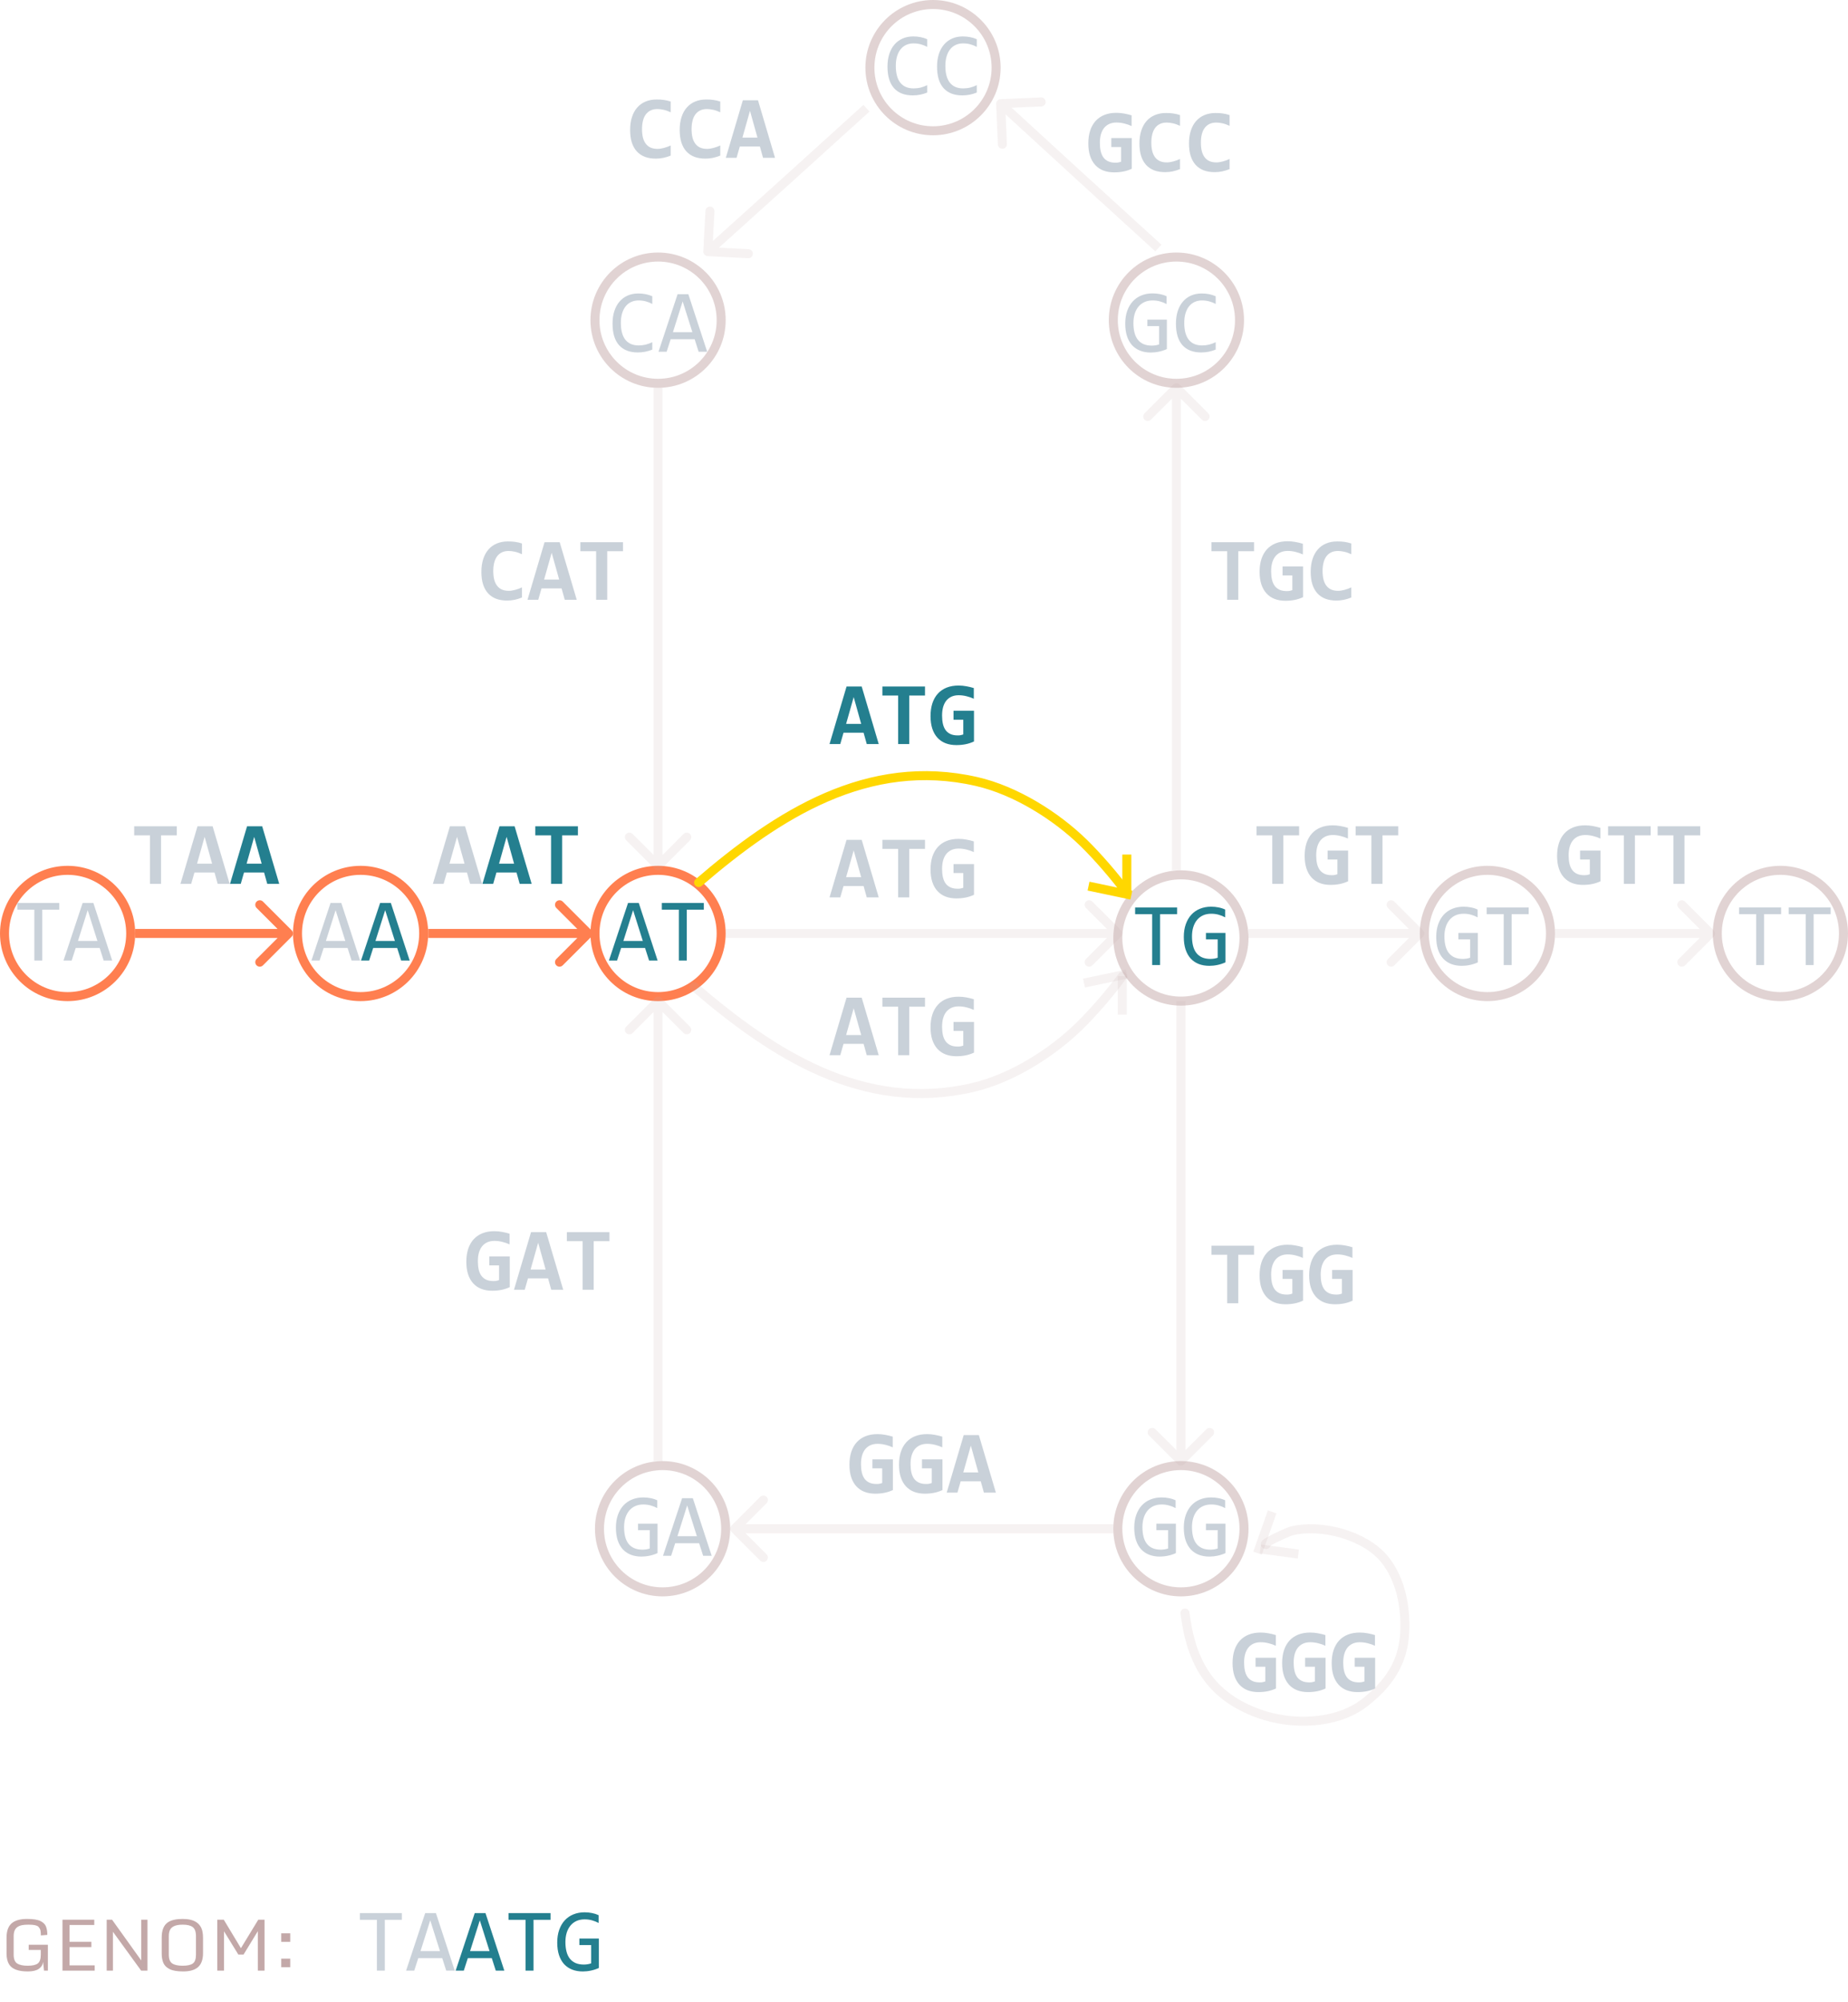 <svg width="410" height="444" viewBox="0 0 410 444" fill="none" xmlns="http://www.w3.org/2000/svg">
<circle cx="15" cy="207" r="14" stroke="#FF7F50" stroke-width="2"/>
<circle cx="80" cy="207" r="14" stroke="#FF7F50" stroke-width="2"/>
<circle cx="146" cy="207" r="14" stroke="#FF7F50" stroke-width="2"/>
<circle cx="146" cy="71" r="14" stroke="#C4A8A8" stroke-opacity="0.5" stroke-width="2"/>
<circle cx="261" cy="71" r="14" stroke="#C4A8A8" stroke-opacity="0.5" stroke-width="2"/>
<circle cx="207" cy="15" r="14" stroke="#C4A8A8" stroke-opacity="0.5" stroke-width="2"/>
<circle cx="262" cy="208" r="14" stroke="#C4A8A8" stroke-opacity="0.5" stroke-width="2"/>
<circle cx="330" cy="207" r="14" stroke="#C4A8A8" stroke-opacity="0.5" stroke-width="2"/>
<circle cx="395" cy="207" r="14" stroke="#C4A8A8" stroke-opacity="0.5" stroke-width="2"/>
<path d="M35.728 185.238V196H33.268V185.238H29.771V183.236H39.225V185.238H35.728ZM48.297 196L47.594 193.48H43.141L42.418 196H40.035L43.815 183.236H47.174L50.953 196H48.297ZM45.397 185.58L43.717 191.518H47.057L45.397 185.58Z" fill="#C9D1D9"/>
<path d="M59.293 196L58.59 193.48H54.137L53.414 196H51.031L54.81 183.236H58.17L61.949 196H59.293ZM56.393 185.58L54.713 191.518H58.053L56.393 185.58Z" fill="#247F8F"/>
<path d="M104.301 196L103.598 193.48H99.144L98.422 196H96.039L99.818 183.236H103.178L106.957 196H104.301ZM101.4 185.58L99.721 191.518H103.061L101.4 185.58Z" fill="#C9D1D9"/>
<path d="M115.297 196L114.594 193.48H110.141L109.418 196H107.035L110.814 183.236H114.174L117.953 196H115.297ZM112.396 185.58L110.717 191.518H114.057L112.396 185.58ZM124.721 185.238V196H122.26V185.238H118.764V183.236H128.217V185.238H124.721Z" fill="#247F8F"/>
<path d="M284.729 185.238V196H282.268V185.238H278.771V183.236H288.225V185.238H284.729ZM294.553 190.6V188.617H299.094V195.424C298.508 195.697 297.896 195.899 297.258 196.029C296.62 196.16 295.926 196.225 295.178 196.225C294.292 196.225 293.495 196.088 292.785 195.814C292.082 195.541 291.483 195.134 290.988 194.594C290.493 194.053 290.113 193.383 289.846 192.582C289.585 191.781 289.455 190.854 289.455 189.799C289.455 188.738 289.592 187.787 289.865 186.947C290.145 186.107 290.549 185.398 291.076 184.818C291.61 184.232 292.261 183.786 293.029 183.48C293.804 183.174 294.686 183.021 295.676 183.021C296.262 183.021 296.831 183.074 297.385 183.178C297.945 183.275 298.501 183.409 299.055 183.578V185.951C298.573 185.723 298.039 185.538 297.453 185.395C296.874 185.245 296.288 185.17 295.695 185.17C295.096 185.17 294.566 185.274 294.104 185.482C293.648 185.691 293.264 185.987 292.951 186.371C292.645 186.755 292.411 187.227 292.248 187.787C292.092 188.347 292.014 188.979 292.014 189.682C292.014 190.359 292.076 190.971 292.199 191.518C292.323 192.058 292.521 192.52 292.795 192.904C293.075 193.282 293.433 193.572 293.869 193.773C294.305 193.975 294.836 194.076 295.461 194.076C295.611 194.076 295.741 194.073 295.852 194.066C295.962 194.053 296.066 194.037 296.164 194.018C296.262 193.998 296.353 193.975 296.438 193.949C296.529 193.923 296.623 193.894 296.721 193.861V190.6H294.553ZM306.721 185.238V196H304.26V185.238H300.764V183.236H310.217V185.238H306.721Z" fill="#C9D1D9"/>
<path d="M350.557 190.6V188.617H355.098V195.424C354.512 195.697 353.9 195.899 353.262 196.029C352.624 196.16 351.93 196.225 351.182 196.225C350.296 196.225 349.499 196.088 348.789 195.814C348.086 195.541 347.487 195.134 346.992 194.594C346.497 194.053 346.117 193.383 345.85 192.582C345.589 191.781 345.459 190.854 345.459 189.799C345.459 188.738 345.596 187.787 345.869 186.947C346.149 186.107 346.553 185.398 347.08 184.818C347.614 184.232 348.265 183.786 349.033 183.48C349.808 183.174 350.69 183.021 351.68 183.021C352.266 183.021 352.835 183.074 353.389 183.178C353.949 183.275 354.505 183.409 355.059 183.578V185.951C354.577 185.723 354.043 185.538 353.457 185.395C352.878 185.245 352.292 185.17 351.699 185.17C351.1 185.17 350.57 185.274 350.107 185.482C349.652 185.691 349.268 185.987 348.955 186.371C348.649 186.755 348.415 187.227 348.252 187.787C348.096 188.347 348.018 188.979 348.018 189.682C348.018 190.359 348.079 190.971 348.203 191.518C348.327 192.058 348.525 192.52 348.799 192.904C349.079 193.282 349.437 193.572 349.873 193.773C350.309 193.975 350.84 194.076 351.465 194.076C351.615 194.076 351.745 194.073 351.855 194.066C351.966 194.053 352.07 194.037 352.168 194.018C352.266 193.998 352.357 193.975 352.441 193.949C352.533 193.923 352.627 193.894 352.725 193.861V190.6H350.557ZM362.725 185.238V196H360.264V185.238H356.768V183.236H366.221V185.238H362.725ZM373.721 185.238V196H371.26V185.238H367.764V183.236H377.217V185.238H373.721Z" fill="#C9D1D9"/>
<path d="M64.707 207.707C65.098 207.317 65.098 206.683 64.707 206.293L58.343 199.929C57.953 199.538 57.319 199.538 56.929 199.929C56.538 200.319 56.538 200.953 56.929 201.343L62.586 207L56.929 212.657C56.538 213.047 56.538 213.681 56.929 214.071C57.319 214.462 57.953 214.462 58.343 214.071L64.707 207.707ZM30 208H64V206H30V208Z" fill="#FF7F50"/>
<path d="M131.207 207.707C131.598 207.317 131.598 206.683 131.207 206.293L124.843 199.929C124.453 199.538 123.819 199.538 123.429 199.929C123.038 200.319 123.038 200.953 123.429 201.343L129.086 207L123.429 212.657C123.038 213.047 123.038 213.681 123.429 214.071C123.819 214.462 124.453 214.462 124.843 214.071L131.207 207.707ZM95 208H130.5V206H95V208Z" fill="#FF7F50"/>
<path d="M145.293 192.707C145.683 193.098 146.317 193.098 146.707 192.707L153.071 186.343C153.462 185.953 153.462 185.319 153.071 184.929C152.681 184.538 152.047 184.538 151.657 184.929L146 190.586L140.343 184.929C139.953 184.538 139.319 184.538 138.929 184.929C138.538 185.319 138.538 185.953 138.929 186.343L145.293 192.707ZM145 86V139.736H147V86H145ZM145 139.736V192H147V139.736H145Z" fill="#C4A8A8" fill-opacity="0.15"/>
<path d="M261.707 85.293C261.317 84.902 260.683 84.902 260.293 85.293L253.929 91.657C253.538 92.047 253.538 92.68 253.929 93.071C254.319 93.462 254.953 93.462 255.343 93.071L261 87.414L266.657 93.071C267.047 93.462 267.681 93.462 268.071 93.071C268.462 92.68 268.462 92.047 268.071 91.657L261.707 85.293ZM262 193V103.75H260V193H262ZM262 103.75V86H260V103.75H262Z" fill="#C4A8A8" fill-opacity="0.15"/>
<path d="M239.75 39.271L239.074 40.008L239.076 40.01L239.75 39.271ZM221.957 22.001C221.405 22.025 220.977 22.492 221.001 23.044L221.392 32.035C221.416 32.587 221.883 33.015 222.434 32.991C222.986 32.967 223.414 32.5 223.39 31.948L223.043 23.956L231.035 23.608C231.587 23.584 232.015 23.117 231.991 22.566C231.967 22.014 231.5 21.586 230.948 21.61L221.957 22.001ZM257.674 54.261L240.424 38.532L239.076 40.01L256.326 55.739L257.674 54.261ZM240.426 38.534L222.676 22.263L221.324 23.737L239.074 40.008L240.426 38.534Z" fill="#C4A8A8" fill-opacity="0.15"/>
<path d="M174.929 39.673L175.598 40.416L175.6 40.414L174.929 39.673ZM156.042 55.74C156.014 56.292 156.438 56.762 156.989 56.791L165.977 57.258C166.529 57.287 166.999 56.863 167.028 56.312C167.056 55.76 166.632 55.29 166.081 55.261L158.092 54.846L158.507 46.856C158.536 46.305 158.112 45.835 157.561 45.806C157.009 45.777 156.539 46.201 156.51 46.753L156.042 55.74ZM191.559 23.259L174.258 38.932L175.6 40.414L192.901 24.741L191.559 23.259ZM174.26 38.93L156.372 55.05L157.711 56.535L175.598 40.416L174.26 38.93Z" fill="#C4A8A8" fill-opacity="0.15"/>
<circle r="14" transform="matrix(1 0 0 -1 147 339)" stroke="#C4A8A8" stroke-opacity="0.5" stroke-width="2"/>
<circle r="14" transform="matrix(1 0 0 -1 262 339)" stroke="#C4A8A8" stroke-opacity="0.5" stroke-width="2"/>
<path d="M146.707 221.293C146.317 220.902 145.683 220.902 145.293 221.293L138.929 227.657C138.538 228.047 138.538 228.681 138.929 229.071C139.319 229.462 139.953 229.462 140.343 229.071L146 223.414L151.657 229.071C152.047 229.462 152.681 229.462 153.071 229.071C153.462 228.681 153.462 228.047 153.071 227.657L146.707 221.293ZM147 324V273.812H145V324H147ZM147 273.812V222H145V273.812H147Z" fill="#C4A8A8" fill-opacity="0.15"/>
<path d="M262.707 324.707C262.317 325.098 261.683 325.098 261.293 324.707L254.929 318.343C254.538 317.953 254.538 317.319 254.929 316.929C255.319 316.538 255.953 316.538 256.343 316.929L262 322.586L267.657 316.929C268.047 316.538 268.681 316.538 269.071 316.929C269.462 317.319 269.462 317.953 269.071 318.343L262.707 324.707ZM263 222V306.25H261V222H263ZM263 306.25V324H261V306.25H263Z" fill="#C4A8A8" fill-opacity="0.15"/>
<path d="M315.707 207.707C316.098 207.317 316.098 206.683 315.707 206.293L309.343 199.929C308.953 199.538 308.319 199.538 307.929 199.929C307.538 200.319 307.538 200.953 307.929 201.343L313.586 207L307.929 212.657C307.538 213.047 307.538 213.681 307.929 214.071C308.319 214.462 308.953 214.462 309.343 214.071L315.707 207.707ZM277 208H295.25V206H277V208ZM295.25 208H315V206H295.25V208Z" fill="#C4A8A8" fill-opacity="0.15"/>
<path d="M248.707 207.707C249.098 207.317 249.098 206.683 248.707 206.293L242.343 199.929C241.953 199.538 241.319 199.538 240.929 199.929C240.538 200.319 240.538 200.953 240.929 201.343L246.586 207L240.929 212.657C240.538 213.047 240.538 213.681 240.929 214.071C241.319 214.462 241.953 214.462 242.343 214.071L248.707 207.707ZM161 208H216.23V206H161V208ZM216.23 208H248V206H216.23V208Z" fill="#C4A8A8" fill-opacity="0.15"/>
<path d="M380.207 207.707C380.598 207.317 380.598 206.683 380.207 206.293L373.843 199.929C373.453 199.538 372.819 199.538 372.429 199.929C372.038 200.319 372.038 200.953 372.429 201.343L378.086 207L372.429 212.657C372.038 213.047 372.038 213.681 372.429 214.071C372.819 214.462 373.453 214.462 373.843 214.071L380.207 207.707ZM345 208H363.25V206H345V208ZM363.25 208H379.5V206H363.25V208Z" fill="#C4A8A8" fill-opacity="0.15"/>
<path d="M13.156 201.721H9.377V213H7.619V201.721H3.84V200.236H13.156V201.721ZM24.895 213H23L22.111 210.217H16.799L15.9 213H14.094L18.332 200.236H20.715L24.895 213ZM21.613 208.664L19.455 201.838L17.297 208.664H21.613Z" fill="#C9D1D9"/>
<path d="M79.898 213H78.004L77.115 210.217H71.803L70.904 213H69.098L73.336 200.236H75.719L79.898 213ZM76.617 208.664L74.459 201.838L72.301 208.664H76.617Z" fill="#C9D1D9"/>
<path d="M90.894 213H89L88.111 210.217H82.799L81.9 213H80.094L84.332 200.236H86.715L90.894 213ZM87.613 208.664L85.455 201.838L83.297 208.664H87.613Z" fill="#247F8F"/>
<path d="M145.898 213H144.004L143.115 210.217H137.803L136.904 213H135.098L139.336 200.236H141.719L145.898 213ZM142.617 208.664L140.459 201.838L138.301 208.664H142.617ZM156.152 201.721H152.373V213H150.615V201.721H146.836V200.236H156.152V201.721Z" fill="#247F8F"/>
<path d="M145.824 334.424C145.349 334.17 144.861 333.975 144.359 333.838C143.858 333.695 143.311 333.623 142.719 333.623C142.042 333.623 141.439 333.743 140.912 333.984C140.385 334.225 139.939 334.567 139.574 335.01C139.216 335.446 138.939 335.973 138.744 336.592C138.555 337.21 138.461 337.894 138.461 338.643C138.461 339.424 138.539 340.124 138.695 340.742C138.852 341.361 139.096 341.885 139.428 342.314C139.76 342.744 140.183 343.073 140.697 343.301C141.218 343.529 141.84 343.643 142.562 343.643C142.686 343.643 142.82 343.636 142.963 343.623C143.106 343.61 143.249 343.594 143.393 343.574C143.536 343.548 143.673 343.519 143.803 343.486C143.939 343.454 144.06 343.418 144.164 343.379V339.316H141.557V337.881H145.883V344.404C145.616 344.528 145.333 344.639 145.033 344.736C144.74 344.834 144.438 344.915 144.125 344.98C143.819 345.046 143.513 345.094 143.207 345.127C142.901 345.16 142.605 345.176 142.318 345.176C141.446 345.176 140.658 345.039 139.955 344.766C139.258 344.492 138.663 344.089 138.168 343.555C137.68 343.014 137.302 342.344 137.035 341.543C136.775 340.742 136.645 339.814 136.645 338.76C136.645 337.712 136.791 336.774 137.084 335.947C137.377 335.114 137.787 334.411 138.314 333.838C138.848 333.258 139.486 332.819 140.229 332.52C140.977 332.214 141.801 332.061 142.699 332.061C143.272 332.061 143.816 332.113 144.33 332.217C144.851 332.314 145.349 332.474 145.824 332.695V334.424ZM157.895 345H156L155.111 342.217H149.799L148.9 345H147.094L151.332 332.236H153.715L157.895 345ZM154.613 340.664L152.455 333.838L150.297 340.664H154.613Z" fill="#C9D1D9"/>
<path d="M261.156 202.721H257.377V214H255.619V202.721H251.84V201.236H261.156V202.721ZM271.82 203.424C271.345 203.17 270.857 202.975 270.355 202.838C269.854 202.695 269.307 202.623 268.715 202.623C268.038 202.623 267.436 202.743 266.908 202.984C266.381 203.225 265.935 203.567 265.57 204.01C265.212 204.446 264.936 204.973 264.74 205.592C264.551 206.21 264.457 206.894 264.457 207.643C264.457 208.424 264.535 209.124 264.691 209.742C264.848 210.361 265.092 210.885 265.424 211.314C265.756 211.744 266.179 212.073 266.693 212.301C267.214 212.529 267.836 212.643 268.559 212.643C268.682 212.643 268.816 212.636 268.959 212.623C269.102 212.61 269.245 212.594 269.389 212.574C269.532 212.548 269.669 212.519 269.799 212.486C269.936 212.454 270.056 212.418 270.16 212.379V208.316H267.553V206.881H271.879V213.404C271.612 213.528 271.329 213.639 271.029 213.736C270.736 213.834 270.434 213.915 270.121 213.98C269.815 214.046 269.509 214.094 269.203 214.127C268.897 214.16 268.601 214.176 268.314 214.176C267.442 214.176 266.654 214.039 265.951 213.766C265.255 213.492 264.659 213.089 264.164 212.555C263.676 212.014 263.298 211.344 263.031 210.543C262.771 209.742 262.641 208.814 262.641 207.76C262.641 206.712 262.787 205.774 263.08 204.947C263.373 204.114 263.783 203.411 264.311 202.838C264.844 202.258 265.482 201.819 266.225 201.52C266.973 201.214 267.797 201.061 268.695 201.061C269.268 201.061 269.812 201.113 270.326 201.217C270.847 201.314 271.345 201.474 271.82 201.695V203.424Z" fill="#247F8F"/>
<path d="M327.824 203.424C327.349 203.17 326.861 202.975 326.359 202.838C325.858 202.695 325.311 202.623 324.719 202.623C324.042 202.623 323.439 202.743 322.912 202.984C322.385 203.225 321.939 203.567 321.574 204.01C321.216 204.446 320.939 204.973 320.744 205.592C320.555 206.21 320.461 206.894 320.461 207.643C320.461 208.424 320.539 209.124 320.695 209.742C320.852 210.361 321.096 210.885 321.428 211.314C321.76 211.744 322.183 212.073 322.697 212.301C323.218 212.529 323.84 212.643 324.562 212.643C324.686 212.643 324.82 212.636 324.963 212.623C325.106 212.61 325.249 212.594 325.393 212.574C325.536 212.548 325.673 212.519 325.803 212.486C325.939 212.454 326.06 212.418 326.164 212.379V208.316H323.557V206.881H327.883V213.404C327.616 213.528 327.333 213.639 327.033 213.736C326.74 213.834 326.438 213.915 326.125 213.98C325.819 214.046 325.513 214.094 325.207 214.127C324.901 214.16 324.605 214.176 324.318 214.176C323.446 214.176 322.658 214.039 321.955 213.766C321.258 213.492 320.663 213.089 320.168 212.555C319.68 212.014 319.302 211.344 319.035 210.543C318.775 209.742 318.645 208.814 318.645 207.76C318.645 206.712 318.791 205.774 319.084 204.947C319.377 204.114 319.787 203.411 320.314 202.838C320.848 202.258 321.486 201.819 322.229 201.52C322.977 201.214 323.801 201.061 324.699 201.061C325.272 201.061 325.816 201.113 326.33 201.217C326.851 201.314 327.349 201.474 327.824 201.695V203.424ZM339.152 202.721H335.373V214H333.615V202.721H329.836V201.236H339.152V202.721Z" fill="#C9D1D9"/>
<path d="M395.156 202.721H391.377V214H389.619V202.721H385.84V201.236H395.156V202.721ZM406.152 202.721H402.373V214H400.615V202.721H396.836V201.236H406.152V202.721Z" fill="#C9D1D9"/>
<path d="M258.824 67.424C258.349 67.17 257.861 66.975 257.359 66.838C256.858 66.695 256.311 66.623 255.719 66.623C255.042 66.623 254.439 66.743 253.912 66.984C253.385 67.225 252.939 67.567 252.574 68.01C252.216 68.446 251.939 68.973 251.744 69.592C251.555 70.21 251.461 70.894 251.461 71.643C251.461 72.424 251.539 73.124 251.695 73.742C251.852 74.361 252.096 74.885 252.428 75.314C252.76 75.744 253.183 76.073 253.697 76.301C254.218 76.529 254.84 76.643 255.562 76.643C255.686 76.643 255.82 76.636 255.963 76.623C256.106 76.61 256.249 76.594 256.393 76.574C256.536 76.548 256.673 76.519 256.803 76.486C256.939 76.454 257.06 76.418 257.164 76.379V72.316H254.557V70.881H258.883V77.404C258.616 77.528 258.333 77.639 258.033 77.736C257.74 77.834 257.438 77.915 257.125 77.981C256.819 78.046 256.513 78.094 256.207 78.127C255.901 78.159 255.605 78.176 255.318 78.176C254.446 78.176 253.658 78.039 252.955 77.766C252.258 77.492 251.663 77.088 251.168 76.555C250.68 76.014 250.302 75.344 250.035 74.543C249.775 73.742 249.645 72.814 249.645 71.76C249.645 70.712 249.791 69.774 250.084 68.947C250.377 68.114 250.787 67.411 251.314 66.838C251.848 66.258 252.486 65.819 253.229 65.519C253.977 65.213 254.801 65.061 255.699 65.061C256.272 65.061 256.816 65.113 257.33 65.217C257.851 65.314 258.349 65.474 258.824 65.695V67.424ZM269.713 77.522C268.691 77.945 267.62 78.156 266.5 78.156C264.697 78.156 263.31 77.619 262.34 76.545C261.376 75.464 260.895 73.869 260.895 71.76C260.895 70.738 261.028 69.813 261.295 68.986C261.562 68.159 261.943 67.46 262.438 66.887C262.932 66.307 263.531 65.861 264.234 65.549C264.938 65.236 265.725 65.08 266.598 65.08C267.19 65.08 267.74 65.132 268.248 65.236C268.756 65.334 269.244 65.487 269.713 65.695V67.404C269.251 67.15 268.772 66.958 268.277 66.828C267.783 66.691 267.242 66.623 266.656 66.623C266.057 66.623 265.514 66.737 265.025 66.965C264.544 67.186 264.133 67.512 263.795 67.941C263.456 68.365 263.196 68.885 263.014 69.504C262.831 70.116 262.74 70.816 262.74 71.603C262.74 73.257 263.076 74.504 263.746 75.344C264.417 76.184 265.4 76.603 266.695 76.603C267.242 76.603 267.766 76.542 268.268 76.418C268.769 76.288 269.251 76.109 269.713 75.881V77.522Z" fill="#C9D1D9"/>
<path d="M205.717 20.521C204.695 20.945 203.624 21.156 202.504 21.156C200.701 21.156 199.314 20.619 198.344 19.545C197.38 18.464 196.898 16.869 196.898 14.76C196.898 13.738 197.032 12.813 197.299 11.986C197.566 11.159 197.947 10.46 198.441 9.887C198.936 9.307 199.535 8.861 200.238 8.549C200.941 8.236 201.729 8.08 202.602 8.08C203.194 8.08 203.744 8.132 204.252 8.236C204.76 8.334 205.248 8.487 205.717 8.695V10.404C205.255 10.15 204.776 9.958 204.281 9.828C203.786 9.691 203.246 9.623 202.66 9.623C202.061 9.623 201.518 9.737 201.029 9.965C200.548 10.186 200.137 10.512 199.799 10.941C199.46 11.365 199.2 11.885 199.018 12.504C198.835 13.116 198.744 13.816 198.744 14.604C198.744 16.257 199.079 17.504 199.75 18.344C200.421 19.184 201.404 19.604 202.699 19.604C203.246 19.604 203.77 19.542 204.271 19.418C204.773 19.288 205.255 19.109 205.717 18.881V20.521ZM216.713 20.521C215.691 20.945 214.62 21.156 213.5 21.156C211.697 21.156 210.31 20.619 209.34 19.545C208.376 18.464 207.895 16.869 207.895 14.76C207.895 13.738 208.028 12.813 208.295 11.986C208.562 11.159 208.943 10.46 209.438 9.887C209.932 9.307 210.531 8.861 211.234 8.549C211.938 8.236 212.725 8.08 213.598 8.08C214.19 8.08 214.74 8.132 215.248 8.236C215.756 8.334 216.244 8.487 216.713 8.695V10.404C216.251 10.15 215.772 9.958 215.277 9.828C214.783 9.691 214.242 9.623 213.656 9.623C213.057 9.623 212.514 9.737 212.025 9.965C211.544 10.186 211.133 10.512 210.795 10.941C210.456 11.365 210.196 11.885 210.014 12.504C209.831 13.116 209.74 13.816 209.74 14.604C209.74 16.257 210.076 17.504 210.746 18.344C211.417 19.184 212.4 19.604 213.695 19.604C214.242 19.604 214.766 19.542 215.268 19.418C215.769 19.288 216.251 19.109 216.713 18.881V20.521Z" fill="#C9D1D9"/>
<path d="M144.717 77.522C143.695 77.945 142.624 78.156 141.504 78.156C139.701 78.156 138.314 77.619 137.344 76.545C136.38 75.464 135.898 73.869 135.898 71.76C135.898 70.738 136.032 69.813 136.299 68.986C136.566 68.159 136.947 67.46 137.441 66.887C137.936 66.307 138.535 65.861 139.238 65.549C139.941 65.236 140.729 65.08 141.602 65.08C142.194 65.08 142.744 65.132 143.252 65.236C143.76 65.334 144.248 65.487 144.717 65.695V67.404C144.255 67.15 143.776 66.958 143.281 66.828C142.786 66.691 142.246 66.623 141.66 66.623C141.061 66.623 140.518 66.737 140.029 66.965C139.548 67.186 139.137 67.512 138.799 67.941C138.46 68.365 138.2 68.885 138.018 69.504C137.835 70.116 137.744 70.816 137.744 71.603C137.744 73.257 138.079 74.504 138.75 75.344C139.421 76.184 140.404 76.603 141.699 76.603C142.246 76.603 142.77 76.542 143.271 76.418C143.773 76.288 144.255 76.109 144.717 75.881V77.522ZM156.895 78H155L154.111 75.217H148.799L147.9 78H146.094L150.332 65.236H152.715L156.895 78ZM153.613 73.664L151.455 66.838L149.297 73.664H153.613Z" fill="#C9D1D9"/>
<path d="M260.824 334.424C260.349 334.17 259.861 333.975 259.359 333.838C258.858 333.695 258.311 333.623 257.719 333.623C257.042 333.623 256.439 333.743 255.912 333.984C255.385 334.225 254.939 334.567 254.574 335.01C254.216 335.446 253.939 335.973 253.744 336.592C253.555 337.21 253.461 337.894 253.461 338.643C253.461 339.424 253.539 340.124 253.695 340.742C253.852 341.361 254.096 341.885 254.428 342.314C254.76 342.744 255.183 343.073 255.697 343.301C256.218 343.529 256.84 343.643 257.562 343.643C257.686 343.643 257.82 343.636 257.963 343.623C258.106 343.61 258.249 343.594 258.393 343.574C258.536 343.548 258.673 343.519 258.803 343.486C258.939 343.454 259.06 343.418 259.164 343.379V339.316H256.557V337.881H260.883V344.404C260.616 344.528 260.333 344.639 260.033 344.736C259.74 344.834 259.438 344.915 259.125 344.98C258.819 345.046 258.513 345.094 258.207 345.127C257.901 345.16 257.605 345.176 257.318 345.176C256.446 345.176 255.658 345.039 254.955 344.766C254.258 344.492 253.663 344.089 253.168 343.555C252.68 343.014 252.302 342.344 252.035 341.543C251.775 340.742 251.645 339.814 251.645 338.76C251.645 337.712 251.791 336.774 252.084 335.947C252.377 335.114 252.787 334.411 253.314 333.838C253.848 333.258 254.486 332.819 255.229 332.52C255.977 332.214 256.801 332.061 257.699 332.061C258.272 332.061 258.816 332.113 259.33 332.217C259.851 332.314 260.349 332.474 260.824 332.695V334.424ZM271.82 334.424C271.345 334.17 270.857 333.975 270.355 333.838C269.854 333.695 269.307 333.623 268.715 333.623C268.038 333.623 267.436 333.743 266.908 333.984C266.381 334.225 265.935 334.567 265.57 335.01C265.212 335.446 264.936 335.973 264.74 336.592C264.551 337.21 264.457 337.894 264.457 338.643C264.457 339.424 264.535 340.124 264.691 340.742C264.848 341.361 265.092 341.885 265.424 342.314C265.756 342.744 266.179 343.073 266.693 343.301C267.214 343.529 267.836 343.643 268.559 343.643C268.682 343.643 268.816 343.636 268.959 343.623C269.102 343.61 269.245 343.594 269.389 343.574C269.532 343.548 269.669 343.519 269.799 343.486C269.936 343.454 270.056 343.418 270.16 343.379V339.316H267.553V337.881H271.879V344.404C271.612 344.528 271.329 344.639 271.029 344.736C270.736 344.834 270.434 344.915 270.121 344.98C269.815 345.046 269.509 345.094 269.203 345.127C268.897 345.16 268.601 345.176 268.314 345.176C267.442 345.176 266.654 345.039 265.951 344.766C265.255 344.492 264.659 344.089 264.164 343.555C263.676 343.014 263.298 342.344 263.031 341.543C262.771 340.742 262.641 339.814 262.641 338.76C262.641 337.712 262.787 336.774 263.08 335.947C263.373 335.114 263.783 334.411 264.311 333.838C264.844 333.258 265.482 332.819 266.225 332.52C266.973 332.214 267.797 332.061 268.695 332.061C269.268 332.061 269.812 332.113 270.326 332.217C270.847 332.314 271.345 332.474 271.82 332.695V334.424Z" fill="#C9D1D9"/>
<path d="M192.301 199L191.598 196.48H187.145L186.422 199H184.039L187.818 186.236H191.178L194.957 199H192.301ZM189.4 188.58L187.721 194.518H191.061L189.4 188.58ZM201.725 188.238V199H199.264V188.238H195.768V186.236H205.221V188.238H201.725ZM211.549 193.6V191.617H216.09V198.424C215.504 198.697 214.892 198.899 214.254 199.029C213.616 199.16 212.923 199.225 212.174 199.225C211.288 199.225 210.491 199.088 209.781 198.814C209.078 198.541 208.479 198.134 207.984 197.594C207.49 197.053 207.109 196.383 206.842 195.582C206.581 194.781 206.451 193.854 206.451 192.799C206.451 191.738 206.588 190.787 206.861 189.947C207.141 189.107 207.545 188.398 208.072 187.818C208.606 187.232 209.257 186.786 210.025 186.48C210.8 186.174 211.682 186.021 212.672 186.021C213.258 186.021 213.827 186.074 214.381 186.178C214.941 186.275 215.497 186.409 216.051 186.578V188.951C215.569 188.723 215.035 188.538 214.449 188.395C213.87 188.245 213.284 188.17 212.691 188.17C212.092 188.17 211.562 188.274 211.1 188.482C210.644 188.691 210.26 188.987 209.947 189.371C209.641 189.755 209.407 190.227 209.244 190.787C209.088 191.347 209.01 191.979 209.01 192.682C209.01 193.359 209.072 193.971 209.195 194.518C209.319 195.058 209.518 195.52 209.791 195.904C210.071 196.282 210.429 196.572 210.865 196.773C211.301 196.975 211.832 197.076 212.457 197.076C212.607 197.076 212.737 197.073 212.848 197.066C212.958 197.053 213.062 197.037 213.16 197.018C213.258 196.998 213.349 196.975 213.434 196.949C213.525 196.923 213.619 196.894 213.717 196.861V193.6H211.549Z" fill="#C9D1D9"/>
<path d="M108.557 280.6V278.617H113.098V285.424C112.512 285.697 111.9 285.899 111.262 286.029C110.624 286.16 109.93 286.225 109.182 286.225C108.296 286.225 107.499 286.088 106.789 285.814C106.086 285.541 105.487 285.134 104.992 284.594C104.497 284.053 104.117 283.383 103.85 282.582C103.589 281.781 103.459 280.854 103.459 279.799C103.459 278.738 103.596 277.787 103.869 276.947C104.149 276.107 104.553 275.398 105.08 274.818C105.614 274.232 106.265 273.786 107.033 273.48C107.808 273.174 108.69 273.021 109.68 273.021C110.266 273.021 110.835 273.074 111.389 273.178C111.949 273.275 112.505 273.409 113.059 273.578V275.951C112.577 275.723 112.043 275.538 111.457 275.395C110.878 275.245 110.292 275.17 109.699 275.17C109.1 275.17 108.57 275.274 108.107 275.482C107.652 275.691 107.268 275.987 106.955 276.371C106.649 276.755 106.415 277.227 106.252 277.787C106.096 278.347 106.018 278.979 106.018 279.682C106.018 280.359 106.079 280.971 106.203 281.518C106.327 282.058 106.525 282.52 106.799 282.904C107.079 283.282 107.437 283.572 107.873 283.773C108.309 283.975 108.84 284.076 109.465 284.076C109.615 284.076 109.745 284.073 109.855 284.066C109.966 284.053 110.07 284.037 110.168 284.018C110.266 283.998 110.357 283.975 110.441 283.949C110.533 283.923 110.627 283.894 110.725 283.861V280.6H108.557ZM122.297 286L121.594 283.48H117.141L116.418 286H114.035L117.814 273.236H121.174L124.953 286H122.297ZM119.396 275.58L117.717 281.518H121.057L119.396 275.58ZM131.721 275.238V286H129.26V275.238H125.764V273.236H135.217V275.238H131.721Z" fill="#C9D1D9"/>
<path d="M274.729 278.238V289H272.268V278.238H268.771V276.236H278.225V278.238H274.729ZM284.553 283.6V281.617H289.094V288.424C288.508 288.697 287.896 288.899 287.258 289.029C286.62 289.16 285.926 289.225 285.178 289.225C284.292 289.225 283.495 289.088 282.785 288.814C282.082 288.541 281.483 288.134 280.988 287.594C280.493 287.053 280.113 286.383 279.846 285.582C279.585 284.781 279.455 283.854 279.455 282.799C279.455 281.738 279.592 280.787 279.865 279.947C280.145 279.107 280.549 278.398 281.076 277.818C281.61 277.232 282.261 276.786 283.029 276.48C283.804 276.174 284.686 276.021 285.676 276.021C286.262 276.021 286.831 276.074 287.385 276.178C287.945 276.275 288.501 276.409 289.055 276.578V278.951C288.573 278.723 288.039 278.538 287.453 278.395C286.874 278.245 286.288 278.17 285.695 278.17C285.096 278.17 284.566 278.274 284.104 278.482C283.648 278.691 283.264 278.987 282.951 279.371C282.645 279.755 282.411 280.227 282.248 280.787C282.092 281.347 282.014 281.979 282.014 282.682C282.014 283.359 282.076 283.971 282.199 284.518C282.323 285.058 282.521 285.52 282.795 285.904C283.075 286.282 283.433 286.572 283.869 286.773C284.305 286.975 284.836 287.076 285.461 287.076C285.611 287.076 285.741 287.073 285.852 287.066C285.962 287.053 286.066 287.037 286.164 287.018C286.262 286.998 286.353 286.975 286.438 286.949C286.529 286.923 286.623 286.894 286.721 286.861V283.6H284.553ZM295.549 283.6V281.617H300.09V288.424C299.504 288.697 298.892 288.899 298.254 289.029C297.616 289.16 296.923 289.225 296.174 289.225C295.288 289.225 294.491 289.088 293.781 288.814C293.078 288.541 292.479 288.134 291.984 287.594C291.49 287.053 291.109 286.383 290.842 285.582C290.581 284.781 290.451 283.854 290.451 282.799C290.451 281.738 290.588 280.787 290.861 279.947C291.141 279.107 291.545 278.398 292.072 277.818C292.606 277.232 293.257 276.786 294.025 276.48C294.8 276.174 295.682 276.021 296.672 276.021C297.258 276.021 297.827 276.074 298.381 276.178C298.941 276.275 299.497 276.409 300.051 276.578V278.951C299.569 278.723 299.035 278.538 298.449 278.395C297.87 278.245 297.284 278.17 296.691 278.17C296.092 278.17 295.562 278.274 295.1 278.482C294.644 278.691 294.26 278.987 293.947 279.371C293.641 279.755 293.407 280.227 293.244 280.787C293.088 281.347 293.01 281.979 293.01 282.682C293.01 283.359 293.072 283.971 293.195 284.518C293.319 285.058 293.518 285.52 293.791 285.904C294.071 286.282 294.429 286.572 294.865 286.773C295.301 286.975 295.832 287.076 296.457 287.076C296.607 287.076 296.737 287.073 296.848 287.066C296.958 287.053 297.062 287.037 297.16 287.018C297.258 286.998 297.349 286.975 297.434 286.949C297.525 286.923 297.619 286.894 297.717 286.861V283.6H295.549Z" fill="#C9D1D9"/>
<path d="M274.729 122.238V133H272.268V122.238H268.771V120.236H278.225V122.238H274.729ZM284.553 127.6V125.617H289.094V132.424C288.508 132.697 287.896 132.899 287.258 133.029C286.62 133.16 285.926 133.225 285.178 133.225C284.292 133.225 283.495 133.088 282.785 132.814C282.082 132.541 281.483 132.134 280.988 131.594C280.493 131.053 280.113 130.383 279.846 129.582C279.585 128.781 279.455 127.854 279.455 126.799C279.455 125.738 279.592 124.787 279.865 123.947C280.145 123.107 280.549 122.398 281.076 121.818C281.61 121.232 282.261 120.786 283.029 120.48C283.804 120.174 284.686 120.021 285.676 120.021C286.262 120.021 286.831 120.074 287.385 120.178C287.945 120.275 288.501 120.409 289.055 120.578V122.951C288.573 122.723 288.039 122.538 287.453 122.395C286.874 122.245 286.288 122.17 285.695 122.17C285.096 122.17 284.566 122.274 284.104 122.482C283.648 122.691 283.264 122.987 282.951 123.371C282.645 123.755 282.411 124.227 282.248 124.787C282.092 125.347 282.014 125.979 282.014 126.682C282.014 127.359 282.076 127.971 282.199 128.518C282.323 129.058 282.521 129.52 282.795 129.904C283.075 130.282 283.433 130.572 283.869 130.773C284.305 130.975 284.836 131.076 285.461 131.076C285.611 131.076 285.741 131.073 285.852 131.066C285.962 131.053 286.066 131.037 286.164 131.018C286.262 130.998 286.353 130.975 286.438 130.949C286.529 130.923 286.623 130.894 286.721 130.861V127.6H284.553ZM299.797 132.502C299.23 132.73 298.68 132.899 298.146 133.01C297.619 133.12 297.069 133.176 296.496 133.176C295.578 133.176 294.764 133.042 294.055 132.775C293.352 132.502 292.756 132.098 292.268 131.564C291.786 131.031 291.418 130.37 291.164 129.582C290.917 128.788 290.793 127.867 290.793 126.818C290.793 125.744 290.93 124.79 291.203 123.957C291.477 123.117 291.867 122.411 292.375 121.838C292.883 121.258 293.498 120.819 294.221 120.52C294.95 120.214 295.767 120.061 296.672 120.061C296.965 120.061 297.238 120.067 297.492 120.08C297.753 120.093 298.007 120.119 298.254 120.158C298.501 120.191 298.752 120.236 299.006 120.295C299.26 120.354 299.523 120.428 299.797 120.52V122.902C299.243 122.642 298.716 122.456 298.215 122.346C297.714 122.235 297.258 122.18 296.848 122.18C296.242 122.18 295.725 122.29 295.295 122.512C294.865 122.727 294.51 123.033 294.23 123.43C293.957 123.82 293.755 124.289 293.625 124.836C293.495 125.376 293.43 125.972 293.43 126.623C293.43 127.313 293.495 127.932 293.625 128.479C293.762 129.019 293.97 129.478 294.25 129.855C294.53 130.233 294.888 130.523 295.324 130.725C295.76 130.92 296.278 131.018 296.877 131.018C297.092 131.018 297.323 130.998 297.57 130.959C297.824 130.913 298.078 130.858 298.332 130.793C298.592 130.721 298.846 130.64 299.094 130.549C299.348 130.451 299.582 130.354 299.797 130.256V132.502Z" fill="#C9D1D9"/>
<path d="M115.805 132.502C115.238 132.73 114.688 132.899 114.154 133.01C113.627 133.12 113.077 133.176 112.504 133.176C111.586 133.176 110.772 133.042 110.062 132.775C109.359 132.502 108.764 132.098 108.275 131.564C107.794 131.031 107.426 130.37 107.172 129.582C106.924 128.788 106.801 127.867 106.801 126.818C106.801 125.744 106.938 124.79 107.211 123.957C107.484 123.117 107.875 122.411 108.383 121.838C108.891 121.258 109.506 120.819 110.229 120.52C110.958 120.214 111.775 120.061 112.68 120.061C112.973 120.061 113.246 120.067 113.5 120.08C113.76 120.093 114.014 120.119 114.262 120.158C114.509 120.191 114.76 120.236 115.014 120.295C115.268 120.354 115.531 120.428 115.805 120.52V122.902C115.251 122.642 114.724 122.456 114.223 122.346C113.721 122.235 113.266 122.18 112.855 122.18C112.25 122.18 111.732 122.29 111.303 122.512C110.873 122.727 110.518 123.033 110.238 123.43C109.965 123.82 109.763 124.289 109.633 124.836C109.503 125.376 109.438 125.972 109.438 126.623C109.438 127.313 109.503 127.932 109.633 128.479C109.77 129.019 109.978 129.478 110.258 129.855C110.538 130.233 110.896 130.523 111.332 130.725C111.768 130.92 112.286 131.018 112.885 131.018C113.1 131.018 113.331 130.998 113.578 130.959C113.832 130.913 114.086 130.858 114.34 130.793C114.6 130.721 114.854 130.64 115.102 130.549C115.355 130.451 115.59 130.354 115.805 130.256V132.502ZM125.297 133L124.594 130.48H120.141L119.418 133H117.035L120.814 120.236H124.174L127.953 133H125.297ZM122.396 122.58L120.717 128.518H124.057L122.396 122.58ZM134.721 122.238V133H132.26V122.238H128.764V120.236H138.217V122.238H134.721Z" fill="#C9D1D9"/>
<path d="M148.805 34.502C148.238 34.73 147.688 34.899 147.154 35.01C146.627 35.12 146.077 35.176 145.504 35.176C144.586 35.176 143.772 35.042 143.062 34.775C142.359 34.502 141.764 34.098 141.275 33.565C140.794 33.031 140.426 32.37 140.172 31.582C139.924 30.788 139.801 29.866 139.801 28.818C139.801 27.744 139.938 26.79 140.211 25.957C140.484 25.117 140.875 24.411 141.383 23.838C141.891 23.259 142.506 22.819 143.229 22.52C143.958 22.213 144.775 22.061 145.68 22.061C145.973 22.061 146.246 22.067 146.5 22.08C146.76 22.093 147.014 22.119 147.262 22.158C147.509 22.191 147.76 22.236 148.014 22.295C148.268 22.354 148.531 22.428 148.805 22.52V24.902C148.251 24.642 147.724 24.456 147.223 24.346C146.721 24.235 146.266 24.18 145.855 24.18C145.25 24.18 144.732 24.29 144.303 24.512C143.873 24.727 143.518 25.033 143.238 25.43C142.965 25.82 142.763 26.289 142.633 26.836C142.503 27.376 142.438 27.972 142.438 28.623C142.438 29.313 142.503 29.932 142.633 30.479C142.77 31.019 142.978 31.478 143.258 31.855C143.538 32.233 143.896 32.523 144.332 32.725C144.768 32.92 145.286 33.018 145.885 33.018C146.1 33.018 146.331 32.998 146.578 32.959C146.832 32.913 147.086 32.858 147.34 32.793C147.6 32.721 147.854 32.64 148.102 32.549C148.355 32.451 148.59 32.353 148.805 32.256V34.502ZM159.801 34.502C159.234 34.73 158.684 34.899 158.15 35.01C157.623 35.12 157.073 35.176 156.5 35.176C155.582 35.176 154.768 35.042 154.059 34.775C153.355 34.502 152.76 34.098 152.271 33.565C151.79 33.031 151.422 32.37 151.168 31.582C150.921 30.788 150.797 29.866 150.797 28.818C150.797 27.744 150.934 26.79 151.207 25.957C151.48 25.117 151.871 24.411 152.379 23.838C152.887 23.259 153.502 22.819 154.225 22.52C154.954 22.213 155.771 22.061 156.676 22.061C156.969 22.061 157.242 22.067 157.496 22.08C157.757 22.093 158.01 22.119 158.258 22.158C158.505 22.191 158.756 22.236 159.01 22.295C159.264 22.354 159.527 22.428 159.801 22.52V24.902C159.247 24.642 158.72 24.456 158.219 24.346C157.717 24.235 157.262 24.18 156.852 24.18C156.246 24.18 155.729 24.29 155.299 24.512C154.869 24.727 154.514 25.033 154.234 25.43C153.961 25.82 153.759 26.289 153.629 26.836C153.499 27.376 153.434 27.972 153.434 28.623C153.434 29.313 153.499 29.932 153.629 30.479C153.766 31.019 153.974 31.478 154.254 31.855C154.534 32.233 154.892 32.523 155.328 32.725C155.764 32.92 156.282 33.018 156.881 33.018C157.096 33.018 157.327 32.998 157.574 32.959C157.828 32.913 158.082 32.858 158.336 32.793C158.596 32.721 158.85 32.64 159.098 32.549C159.352 32.451 159.586 32.353 159.801 32.256V34.502ZM169.293 35L168.59 32.48H164.137L163.414 35H161.031L164.811 22.236H168.17L171.949 35H169.293ZM166.393 24.58L164.713 30.518H168.053L166.393 24.58Z" fill="#C9D1D9"/>
<path d="M246.557 32.6V30.617H251.098V37.424C250.512 37.697 249.9 37.899 249.262 38.029C248.624 38.16 247.93 38.225 247.182 38.225C246.296 38.225 245.499 38.088 244.789 37.815C244.086 37.541 243.487 37.134 242.992 36.594C242.497 36.053 242.117 35.383 241.85 34.582C241.589 33.781 241.459 32.853 241.459 31.799C241.459 30.738 241.596 29.787 241.869 28.947C242.149 28.107 242.553 27.398 243.08 26.818C243.614 26.232 244.265 25.787 245.033 25.48C245.808 25.174 246.69 25.021 247.68 25.021C248.266 25.021 248.835 25.074 249.389 25.178C249.949 25.275 250.505 25.409 251.059 25.578V27.951C250.577 27.723 250.043 27.538 249.457 27.395C248.878 27.245 248.292 27.17 247.699 27.17C247.1 27.17 246.57 27.274 246.107 27.482C245.652 27.691 245.268 27.987 244.955 28.371C244.649 28.755 244.415 29.227 244.252 29.787C244.096 30.347 244.018 30.979 244.018 31.682C244.018 32.359 244.079 32.971 244.203 33.518C244.327 34.058 244.525 34.52 244.799 34.904C245.079 35.282 245.437 35.572 245.873 35.773C246.309 35.975 246.84 36.076 247.465 36.076C247.615 36.076 247.745 36.073 247.855 36.066C247.966 36.053 248.07 36.037 248.168 36.018C248.266 35.998 248.357 35.975 248.441 35.949C248.533 35.923 248.627 35.894 248.725 35.861V32.6H246.557ZM261.801 37.502C261.234 37.73 260.684 37.899 260.15 38.01C259.623 38.12 259.073 38.176 258.5 38.176C257.582 38.176 256.768 38.042 256.059 37.775C255.355 37.502 254.76 37.098 254.271 36.565C253.79 36.031 253.422 35.37 253.168 34.582C252.921 33.788 252.797 32.867 252.797 31.818C252.797 30.744 252.934 29.79 253.207 28.957C253.48 28.117 253.871 27.411 254.379 26.838C254.887 26.259 255.502 25.819 256.225 25.52C256.954 25.213 257.771 25.061 258.676 25.061C258.969 25.061 259.242 25.067 259.496 25.08C259.757 25.093 260.01 25.119 260.258 25.158C260.505 25.191 260.756 25.236 261.01 25.295C261.264 25.354 261.527 25.428 261.801 25.52V27.902C261.247 27.642 260.72 27.456 260.219 27.346C259.717 27.235 259.262 27.18 258.852 27.18C258.246 27.18 257.729 27.29 257.299 27.512C256.869 27.727 256.514 28.033 256.234 28.43C255.961 28.82 255.759 29.289 255.629 29.836C255.499 30.376 255.434 30.972 255.434 31.623C255.434 32.313 255.499 32.932 255.629 33.478C255.766 34.019 255.974 34.478 256.254 34.855C256.534 35.233 256.892 35.523 257.328 35.725C257.764 35.92 258.282 36.018 258.881 36.018C259.096 36.018 259.327 35.998 259.574 35.959C259.828 35.913 260.082 35.858 260.336 35.793C260.596 35.721 260.85 35.64 261.098 35.549C261.352 35.451 261.586 35.353 261.801 35.256V37.502ZM272.797 37.502C272.23 37.73 271.68 37.899 271.146 38.01C270.619 38.12 270.069 38.176 269.496 38.176C268.578 38.176 267.764 38.042 267.055 37.775C266.352 37.502 265.756 37.098 265.268 36.565C264.786 36.031 264.418 35.37 264.164 34.582C263.917 33.788 263.793 32.867 263.793 31.818C263.793 30.744 263.93 29.79 264.203 28.957C264.477 28.117 264.867 27.411 265.375 26.838C265.883 26.259 266.498 25.819 267.221 25.52C267.95 25.213 268.767 25.061 269.672 25.061C269.965 25.061 270.238 25.067 270.492 25.08C270.753 25.093 271.007 25.119 271.254 25.158C271.501 25.191 271.752 25.236 272.006 25.295C272.26 25.354 272.523 25.428 272.797 25.52V27.902C272.243 27.642 271.716 27.456 271.215 27.346C270.714 27.235 270.258 27.18 269.848 27.18C269.242 27.18 268.725 27.29 268.295 27.512C267.865 27.727 267.51 28.033 267.23 28.43C266.957 28.82 266.755 29.289 266.625 29.836C266.495 30.376 266.43 30.972 266.43 31.623C266.43 32.313 266.495 32.932 266.625 33.478C266.762 34.019 266.97 34.478 267.25 34.855C267.53 35.233 267.888 35.523 268.324 35.725C268.76 35.92 269.278 36.018 269.877 36.018C270.092 36.018 270.323 35.998 270.57 35.959C270.824 35.913 271.078 35.858 271.332 35.793C271.592 35.721 271.846 35.64 272.094 35.549C272.348 35.451 272.582 35.353 272.797 35.256V37.502Z" fill="#C9D1D9"/>
<path d="M288.053 344.615L279.628 343.491" stroke="#C4A8A8" stroke-opacity="0.15" stroke-width="2"/>
<path d="M282.238 335.264L279 344.416" stroke="#C4A8A8" stroke-opacity="0.15" stroke-width="2"/>
<path d="M155 195.709C172.6 180.584 192.566 167.787 216.689 173.309C225.276 175.275 234.26 180.886 240.511 186.998C243.388 189.812 247.5 194.5 250 198" stroke="#FFD700" stroke-width="2" stroke-linecap="round" stroke-linejoin="round"/>
<path d="M250 189.5V198" stroke="#FFD700" stroke-width="2"/>
<path d="M241.5 196.5L251 198.5" stroke="#FFD700" stroke-width="2"/>
<path d="M154 218.791C171.6 233.916 191.566 246.713 215.689 241.191C224.276 239.225 233.26 233.614 239.511 227.502C242.388 224.688 246.5 220 249 216.5" stroke="#C4A8A8" stroke-opacity="0.15" stroke-width="2" stroke-linecap="round" stroke-linejoin="round"/>
<path d="M249 225V216.5" stroke="#C4A8A8" stroke-opacity="0.15" stroke-width="2"/>
<path d="M240.5 218L250 216" stroke="#C4A8A8" stroke-opacity="0.15" stroke-width="2"/>
<path d="M192.301 165L191.598 162.48H187.145L186.422 165H184.039L187.818 152.236H191.178L194.957 165H192.301ZM189.4 154.58L187.721 160.518H191.061L189.4 154.58ZM201.725 154.238V165H199.264V154.238H195.768V152.236H205.221V154.238H201.725ZM211.549 159.6V157.617H216.09V164.424C215.504 164.697 214.892 164.899 214.254 165.029C213.616 165.16 212.923 165.225 212.174 165.225C211.288 165.225 210.491 165.088 209.781 164.814C209.078 164.541 208.479 164.134 207.984 163.594C207.49 163.053 207.109 162.383 206.842 161.582C206.581 160.781 206.451 159.854 206.451 158.799C206.451 157.738 206.588 156.787 206.861 155.947C207.141 155.107 207.545 154.398 208.072 153.818C208.606 153.232 209.257 152.786 210.025 152.48C210.8 152.174 211.682 152.021 212.672 152.021C213.258 152.021 213.827 152.074 214.381 152.178C214.941 152.275 215.497 152.409 216.051 152.578V154.951C215.569 154.723 215.035 154.538 214.449 154.395C213.87 154.245 213.284 154.17 212.691 154.17C212.092 154.17 211.562 154.274 211.1 154.482C210.644 154.691 210.26 154.987 209.947 155.371C209.641 155.755 209.407 156.227 209.244 156.787C209.088 157.347 209.01 157.979 209.01 158.682C209.01 159.359 209.072 159.971 209.195 160.518C209.319 161.058 209.518 161.52 209.791 161.904C210.071 162.282 210.429 162.572 210.865 162.773C211.301 162.975 211.832 163.076 212.457 163.076C212.607 163.076 212.737 163.073 212.848 163.066C212.958 163.053 213.062 163.037 213.16 163.018C213.258 162.998 213.349 162.975 213.434 162.949C213.525 162.923 213.619 162.894 213.717 162.861V159.6H211.549Z" fill="#247F8F"/>
<path d="M192.301 234L191.598 231.48H187.145L186.422 234H184.039L187.818 221.236H191.178L194.957 234H192.301ZM189.4 223.58L187.721 229.518H191.061L189.4 223.58ZM201.725 223.238V234H199.264V223.238H195.768V221.236H205.221V223.238H201.725ZM211.549 228.6V226.617H216.09V233.424C215.504 233.697 214.892 233.899 214.254 234.029C213.616 234.16 212.923 234.225 212.174 234.225C211.288 234.225 210.491 234.088 209.781 233.814C209.078 233.541 208.479 233.134 207.984 232.594C207.49 232.053 207.109 231.383 206.842 230.582C206.581 229.781 206.451 228.854 206.451 227.799C206.451 226.738 206.588 225.787 206.861 224.947C207.141 224.107 207.545 223.398 208.072 222.818C208.606 222.232 209.257 221.786 210.025 221.48C210.8 221.174 211.682 221.021 212.672 221.021C213.258 221.021 213.827 221.074 214.381 221.178C214.941 221.275 215.497 221.409 216.051 221.578V223.951C215.569 223.723 215.035 223.538 214.449 223.395C213.87 223.245 213.284 223.17 212.691 223.17C212.092 223.17 211.562 223.274 211.1 223.482C210.644 223.691 210.26 223.987 209.947 224.371C209.641 224.755 209.407 225.227 209.244 225.787C209.088 226.347 209.01 226.979 209.01 227.682C209.01 228.359 209.072 228.971 209.195 229.518C209.319 230.058 209.518 230.52 209.791 230.904C210.071 231.282 210.429 231.572 210.865 231.773C211.301 231.975 211.832 232.076 212.457 232.076C212.607 232.076 212.737 232.073 212.848 232.066C212.958 232.053 213.062 232.037 213.16 232.018C213.258 231.998 213.349 231.975 213.434 231.949C213.525 231.923 213.619 231.894 213.717 231.861V228.6H211.549Z" fill="#C9D1D9"/>
<path d="M162.293 338.293C161.902 338.683 161.902 339.317 162.293 339.707L168.657 346.071C169.047 346.462 169.681 346.462 170.071 346.071C170.462 345.681 170.462 345.047 170.071 344.657L164.414 339L170.071 333.343C170.462 332.953 170.462 332.319 170.071 331.929C169.681 331.538 169.047 331.538 168.657 331.929L162.293 338.293ZM247 338H163V340H247V338Z" fill="#C4A8A8" fill-opacity="0.15"/>
<path d="M193.557 325.6V323.617H198.098V330.424C197.512 330.697 196.9 330.899 196.262 331.029C195.624 331.16 194.93 331.225 194.182 331.225C193.296 331.225 192.499 331.088 191.789 330.814C191.086 330.541 190.487 330.134 189.992 329.594C189.497 329.053 189.117 328.383 188.85 327.582C188.589 326.781 188.459 325.854 188.459 324.799C188.459 323.738 188.596 322.787 188.869 321.947C189.149 321.107 189.553 320.398 190.08 319.818C190.614 319.232 191.265 318.786 192.033 318.48C192.808 318.174 193.69 318.021 194.68 318.021C195.266 318.021 195.835 318.074 196.389 318.178C196.949 318.275 197.505 318.409 198.059 318.578V320.951C197.577 320.723 197.043 320.538 196.457 320.395C195.878 320.245 195.292 320.17 194.699 320.17C194.1 320.17 193.57 320.274 193.107 320.482C192.652 320.691 192.268 320.987 191.955 321.371C191.649 321.755 191.415 322.227 191.252 322.787C191.096 323.347 191.018 323.979 191.018 324.682C191.018 325.359 191.079 325.971 191.203 326.518C191.327 327.058 191.525 327.52 191.799 327.904C192.079 328.282 192.437 328.572 192.873 328.773C193.309 328.975 193.84 329.076 194.465 329.076C194.615 329.076 194.745 329.073 194.855 329.066C194.966 329.053 195.07 329.037 195.168 329.018C195.266 328.998 195.357 328.975 195.441 328.949C195.533 328.923 195.627 328.894 195.725 328.861V325.6H193.557ZM204.553 325.6V323.617H209.094V330.424C208.508 330.697 207.896 330.899 207.258 331.029C206.62 331.16 205.926 331.225 205.178 331.225C204.292 331.225 203.495 331.088 202.785 330.814C202.082 330.541 201.483 330.134 200.988 329.594C200.493 329.053 200.113 328.383 199.846 327.582C199.585 326.781 199.455 325.854 199.455 324.799C199.455 323.738 199.592 322.787 199.865 321.947C200.145 321.107 200.549 320.398 201.076 319.818C201.61 319.232 202.261 318.786 203.029 318.48C203.804 318.174 204.686 318.021 205.676 318.021C206.262 318.021 206.831 318.074 207.385 318.178C207.945 318.275 208.501 318.409 209.055 318.578V320.951C208.573 320.723 208.039 320.538 207.453 320.395C206.874 320.245 206.288 320.17 205.695 320.17C205.096 320.17 204.566 320.274 204.104 320.482C203.648 320.691 203.264 320.987 202.951 321.371C202.645 321.755 202.411 322.227 202.248 322.787C202.092 323.347 202.014 323.979 202.014 324.682C202.014 325.359 202.076 325.971 202.199 326.518C202.323 327.058 202.521 327.52 202.795 327.904C203.075 328.282 203.433 328.572 203.869 328.773C204.305 328.975 204.836 329.076 205.461 329.076C205.611 329.076 205.741 329.073 205.852 329.066C205.962 329.053 206.066 329.037 206.164 329.018C206.262 328.998 206.353 328.975 206.438 328.949C206.529 328.923 206.623 328.894 206.721 328.861V325.6H204.553ZM218.293 331L217.59 328.48H213.137L212.414 331H210.031L213.811 318.236H217.17L220.949 331H218.293ZM215.393 320.58L213.713 326.518H217.053L215.393 320.58Z" fill="#C9D1D9"/>
<path d="M262.9 357.701C264.313 368.832 268.586 376.194 279.433 380.056C286.604 382.609 296.508 382.43 302.744 377.59C308.037 373.482 311.311 368.794 311.656 361.99C311.938 356.404 310.769 350.126 307.122 345.701C302.794 340.448 293.105 337.849 286.5 339.5C285.677 339.706 279.592 342.501 280.9 342.501" stroke="#C4A8A8" stroke-opacity="0.15" stroke-width="2" stroke-linecap="round" stroke-linejoin="round"/>
<path d="M278.557 369.6V367.617H283.098V374.424C282.512 374.697 281.9 374.899 281.262 375.029C280.624 375.16 279.93 375.225 279.182 375.225C278.296 375.225 277.499 375.088 276.789 374.814C276.086 374.541 275.487 374.134 274.992 373.594C274.497 373.053 274.117 372.383 273.85 371.582C273.589 370.781 273.459 369.854 273.459 368.799C273.459 367.738 273.596 366.787 273.869 365.947C274.149 365.107 274.553 364.398 275.08 363.818C275.614 363.232 276.265 362.786 277.033 362.48C277.808 362.174 278.69 362.021 279.68 362.021C280.266 362.021 280.835 362.074 281.389 362.178C281.949 362.275 282.505 362.409 283.059 362.578V364.951C282.577 364.723 282.043 364.538 281.457 364.395C280.878 364.245 280.292 364.17 279.699 364.17C279.1 364.17 278.57 364.274 278.107 364.482C277.652 364.691 277.268 364.987 276.955 365.371C276.649 365.755 276.415 366.227 276.252 366.787C276.096 367.347 276.018 367.979 276.018 368.682C276.018 369.359 276.079 369.971 276.203 370.518C276.327 371.058 276.525 371.52 276.799 371.904C277.079 372.282 277.437 372.572 277.873 372.773C278.309 372.975 278.84 373.076 279.465 373.076C279.615 373.076 279.745 373.073 279.855 373.066C279.966 373.053 280.07 373.037 280.168 373.018C280.266 372.998 280.357 372.975 280.441 372.949C280.533 372.923 280.627 372.894 280.725 372.861V369.6H278.557ZM289.553 369.6V367.617H294.094V374.424C293.508 374.697 292.896 374.899 292.258 375.029C291.62 375.16 290.926 375.225 290.178 375.225C289.292 375.225 288.495 375.088 287.785 374.814C287.082 374.541 286.483 374.134 285.988 373.594C285.493 373.053 285.113 372.383 284.846 371.582C284.585 370.781 284.455 369.854 284.455 368.799C284.455 367.738 284.592 366.787 284.865 365.947C285.145 365.107 285.549 364.398 286.076 363.818C286.61 363.232 287.261 362.786 288.029 362.48C288.804 362.174 289.686 362.021 290.676 362.021C291.262 362.021 291.831 362.074 292.385 362.178C292.945 362.275 293.501 362.409 294.055 362.578V364.951C293.573 364.723 293.039 364.538 292.453 364.395C291.874 364.245 291.288 364.17 290.695 364.17C290.096 364.17 289.566 364.274 289.104 364.482C288.648 364.691 288.264 364.987 287.951 365.371C287.645 365.755 287.411 366.227 287.248 366.787C287.092 367.347 287.014 367.979 287.014 368.682C287.014 369.359 287.076 369.971 287.199 370.518C287.323 371.058 287.521 371.52 287.795 371.904C288.075 372.282 288.433 372.572 288.869 372.773C289.305 372.975 289.836 373.076 290.461 373.076C290.611 373.076 290.741 373.073 290.852 373.066C290.962 373.053 291.066 373.037 291.164 373.018C291.262 372.998 291.353 372.975 291.438 372.949C291.529 372.923 291.623 372.894 291.721 372.861V369.6H289.553ZM300.549 369.6V367.617H305.09V374.424C304.504 374.697 303.892 374.899 303.254 375.029C302.616 375.16 301.923 375.225 301.174 375.225C300.288 375.225 299.491 375.088 298.781 374.814C298.078 374.541 297.479 374.134 296.984 373.594C296.49 373.053 296.109 372.383 295.842 371.582C295.581 370.781 295.451 369.854 295.451 368.799C295.451 367.738 295.588 366.787 295.861 365.947C296.141 365.107 296.545 364.398 297.072 363.818C297.606 363.232 298.257 362.786 299.025 362.48C299.8 362.174 300.682 362.021 301.672 362.021C302.258 362.021 302.827 362.074 303.381 362.178C303.941 362.275 304.497 362.409 305.051 362.578V364.951C304.569 364.723 304.035 364.538 303.449 364.395C302.87 364.245 302.284 364.17 301.691 364.17C301.092 364.17 300.562 364.274 300.1 364.482C299.644 364.691 299.26 364.987 298.947 365.371C298.641 365.755 298.407 366.227 298.244 366.787C298.088 367.347 298.01 367.979 298.01 368.682C298.01 369.359 298.072 369.971 298.195 370.518C298.319 371.058 298.518 371.52 298.791 371.904C299.071 372.282 299.429 372.572 299.865 372.773C300.301 372.975 300.832 373.076 301.457 373.076C301.607 373.076 301.737 373.073 301.848 373.066C301.958 373.053 302.062 373.037 302.16 373.018C302.258 372.998 302.349 372.975 302.434 372.949C302.525 372.923 302.619 372.894 302.717 372.861V369.6H300.549Z" fill="#C9D1D9"/>
<path d="M89.156 425.721H85.377V437H83.619V425.721H79.84V424.236H89.156V425.721ZM100.895 437H99L98.111 434.217H92.799L91.9 437H90.094L94.332 424.236H96.715L100.895 437ZM97.613 432.664L95.455 425.838L93.297 432.664H97.613Z" fill="#C9D1D9"/>
<path d="M111.891 437H109.996L109.107 434.217H103.795L102.896 437H101.09L105.328 424.236H107.711L111.891 437ZM108.609 432.664L106.451 425.838L104.293 432.664H108.609ZM122.145 425.721H118.365V437H116.607V425.721H112.828V424.236H122.145V425.721ZM132.809 426.424C132.333 426.17 131.845 425.975 131.344 425.838C130.842 425.695 130.296 425.623 129.703 425.623C129.026 425.623 128.424 425.743 127.896 425.984C127.369 426.225 126.923 426.567 126.559 427.01C126.201 427.446 125.924 427.973 125.729 428.592C125.54 429.21 125.445 429.894 125.445 430.643C125.445 431.424 125.523 432.124 125.68 432.742C125.836 433.361 126.08 433.885 126.412 434.314C126.744 434.744 127.167 435.073 127.682 435.301C128.202 435.529 128.824 435.643 129.547 435.643C129.671 435.643 129.804 435.636 129.947 435.623C130.09 435.61 130.234 435.594 130.377 435.574C130.52 435.548 130.657 435.519 130.787 435.486C130.924 435.454 131.044 435.418 131.148 435.379V431.316H128.541V429.881H132.867V436.404C132.6 436.528 132.317 436.639 132.018 436.736C131.725 436.834 131.422 436.915 131.109 436.98C130.803 437.046 130.497 437.094 130.191 437.127C129.885 437.16 129.589 437.176 129.303 437.176C128.43 437.176 127.643 437.039 126.939 436.766C126.243 436.492 125.647 436.089 125.152 435.555C124.664 435.014 124.286 434.344 124.02 433.543C123.759 432.742 123.629 431.814 123.629 430.76C123.629 429.712 123.775 428.774 124.068 427.947C124.361 427.114 124.771 426.411 125.299 425.838C125.833 425.258 126.471 424.819 127.213 424.52C127.962 424.214 128.785 424.061 129.684 424.061C130.257 424.061 130.8 424.113 131.314 424.217C131.835 424.314 132.333 424.474 132.809 424.695V426.424Z" fill="#247F8F"/>
<path d="M6.156 437.172C4.052 437.172 2.674 436.651 2.023 435.609C1.643 435 1.453 434.198 1.453 433.203V429.656C1.453 428.047 1.922 426.924 2.859 426.289C3.604 425.784 4.651 425.531 6 425.531C7.349 425.531 8.336 425.685 8.961 425.992C9.591 426.294 10.005 426.701 10.203 427.211C10.401 427.716 10.5 428.333 10.5 429.062L9.062 429.18C9.062 428.445 8.99 427.956 8.844 427.711C8.703 427.461 8.565 427.284 8.43 427.18C8.299 427.076 8.076 426.987 7.758 426.914C7.445 426.836 6.969 426.797 6.328 426.797C5.693 426.797 5.193 426.839 4.828 426.922C4.464 427 4.141 427.135 3.859 427.328C3.307 427.708 3.031 428.388 3.031 429.367V433.445C3.031 434.424 3.294 435.081 3.82 435.414C4.346 435.742 5.12 435.906 6.141 435.906C7.167 435.906 7.906 435.745 8.359 435.422C8.818 435.094 9.047 434.435 9.047 433.445V432.406H6.367V431.258H10.625V437H9.766L9.57 435.078C9.471 435.729 9.143 436.242 8.586 436.617C8.034 436.987 7.224 437.172 6.156 437.172ZM13.859 437V425.703H20.914V426.875H15.43V430.594H20.273V431.766H15.43V435.828H21.008V437H13.859ZM23.672 437V425.703H24.867L31.336 434.734V425.703H32.719V437H31.32L25.055 428.375V437H23.672ZM40.523 435.906C41.555 435.906 42.305 435.742 42.773 435.414C43.242 435.081 43.477 434.424 43.477 433.445V429.359C43.477 428.38 43.24 427.708 42.766 427.344C42.297 426.979 41.552 426.797 40.531 426.797C38.948 426.797 37.987 427.234 37.648 428.109C37.518 428.443 37.453 428.859 37.453 429.359V433.445C37.453 434.419 37.708 435.073 38.219 435.406C38.729 435.74 39.497 435.906 40.523 435.906ZM37.633 436.656C36.95 436.312 36.487 435.852 36.242 435.273C35.997 434.695 35.875 434.005 35.875 433.203V429.648C35.875 428.029 36.333 426.906 37.25 426.281C37.99 425.781 39.083 425.531 40.531 425.531C43.094 425.531 44.56 426.484 44.93 428.391C45.008 428.792 45.047 429.245 45.047 429.75V433.094C45.047 434.667 44.596 435.771 43.695 436.406C42.971 436.917 41.95 437.172 40.633 437.172C39.315 437.172 38.315 437 37.633 436.656ZM48.203 437V425.703H49.648L53.453 432.016L57.297 425.703H58.688V437H57.203V428.242L54.039 433.422H52.875L49.703 428.273V437H48.203ZM62.391 430.609V428.719H64.391V430.609H62.391ZM62.391 436.227V434.336H64.391V436.227H62.391Z" fill="#C3A8A8"/>
</svg>
